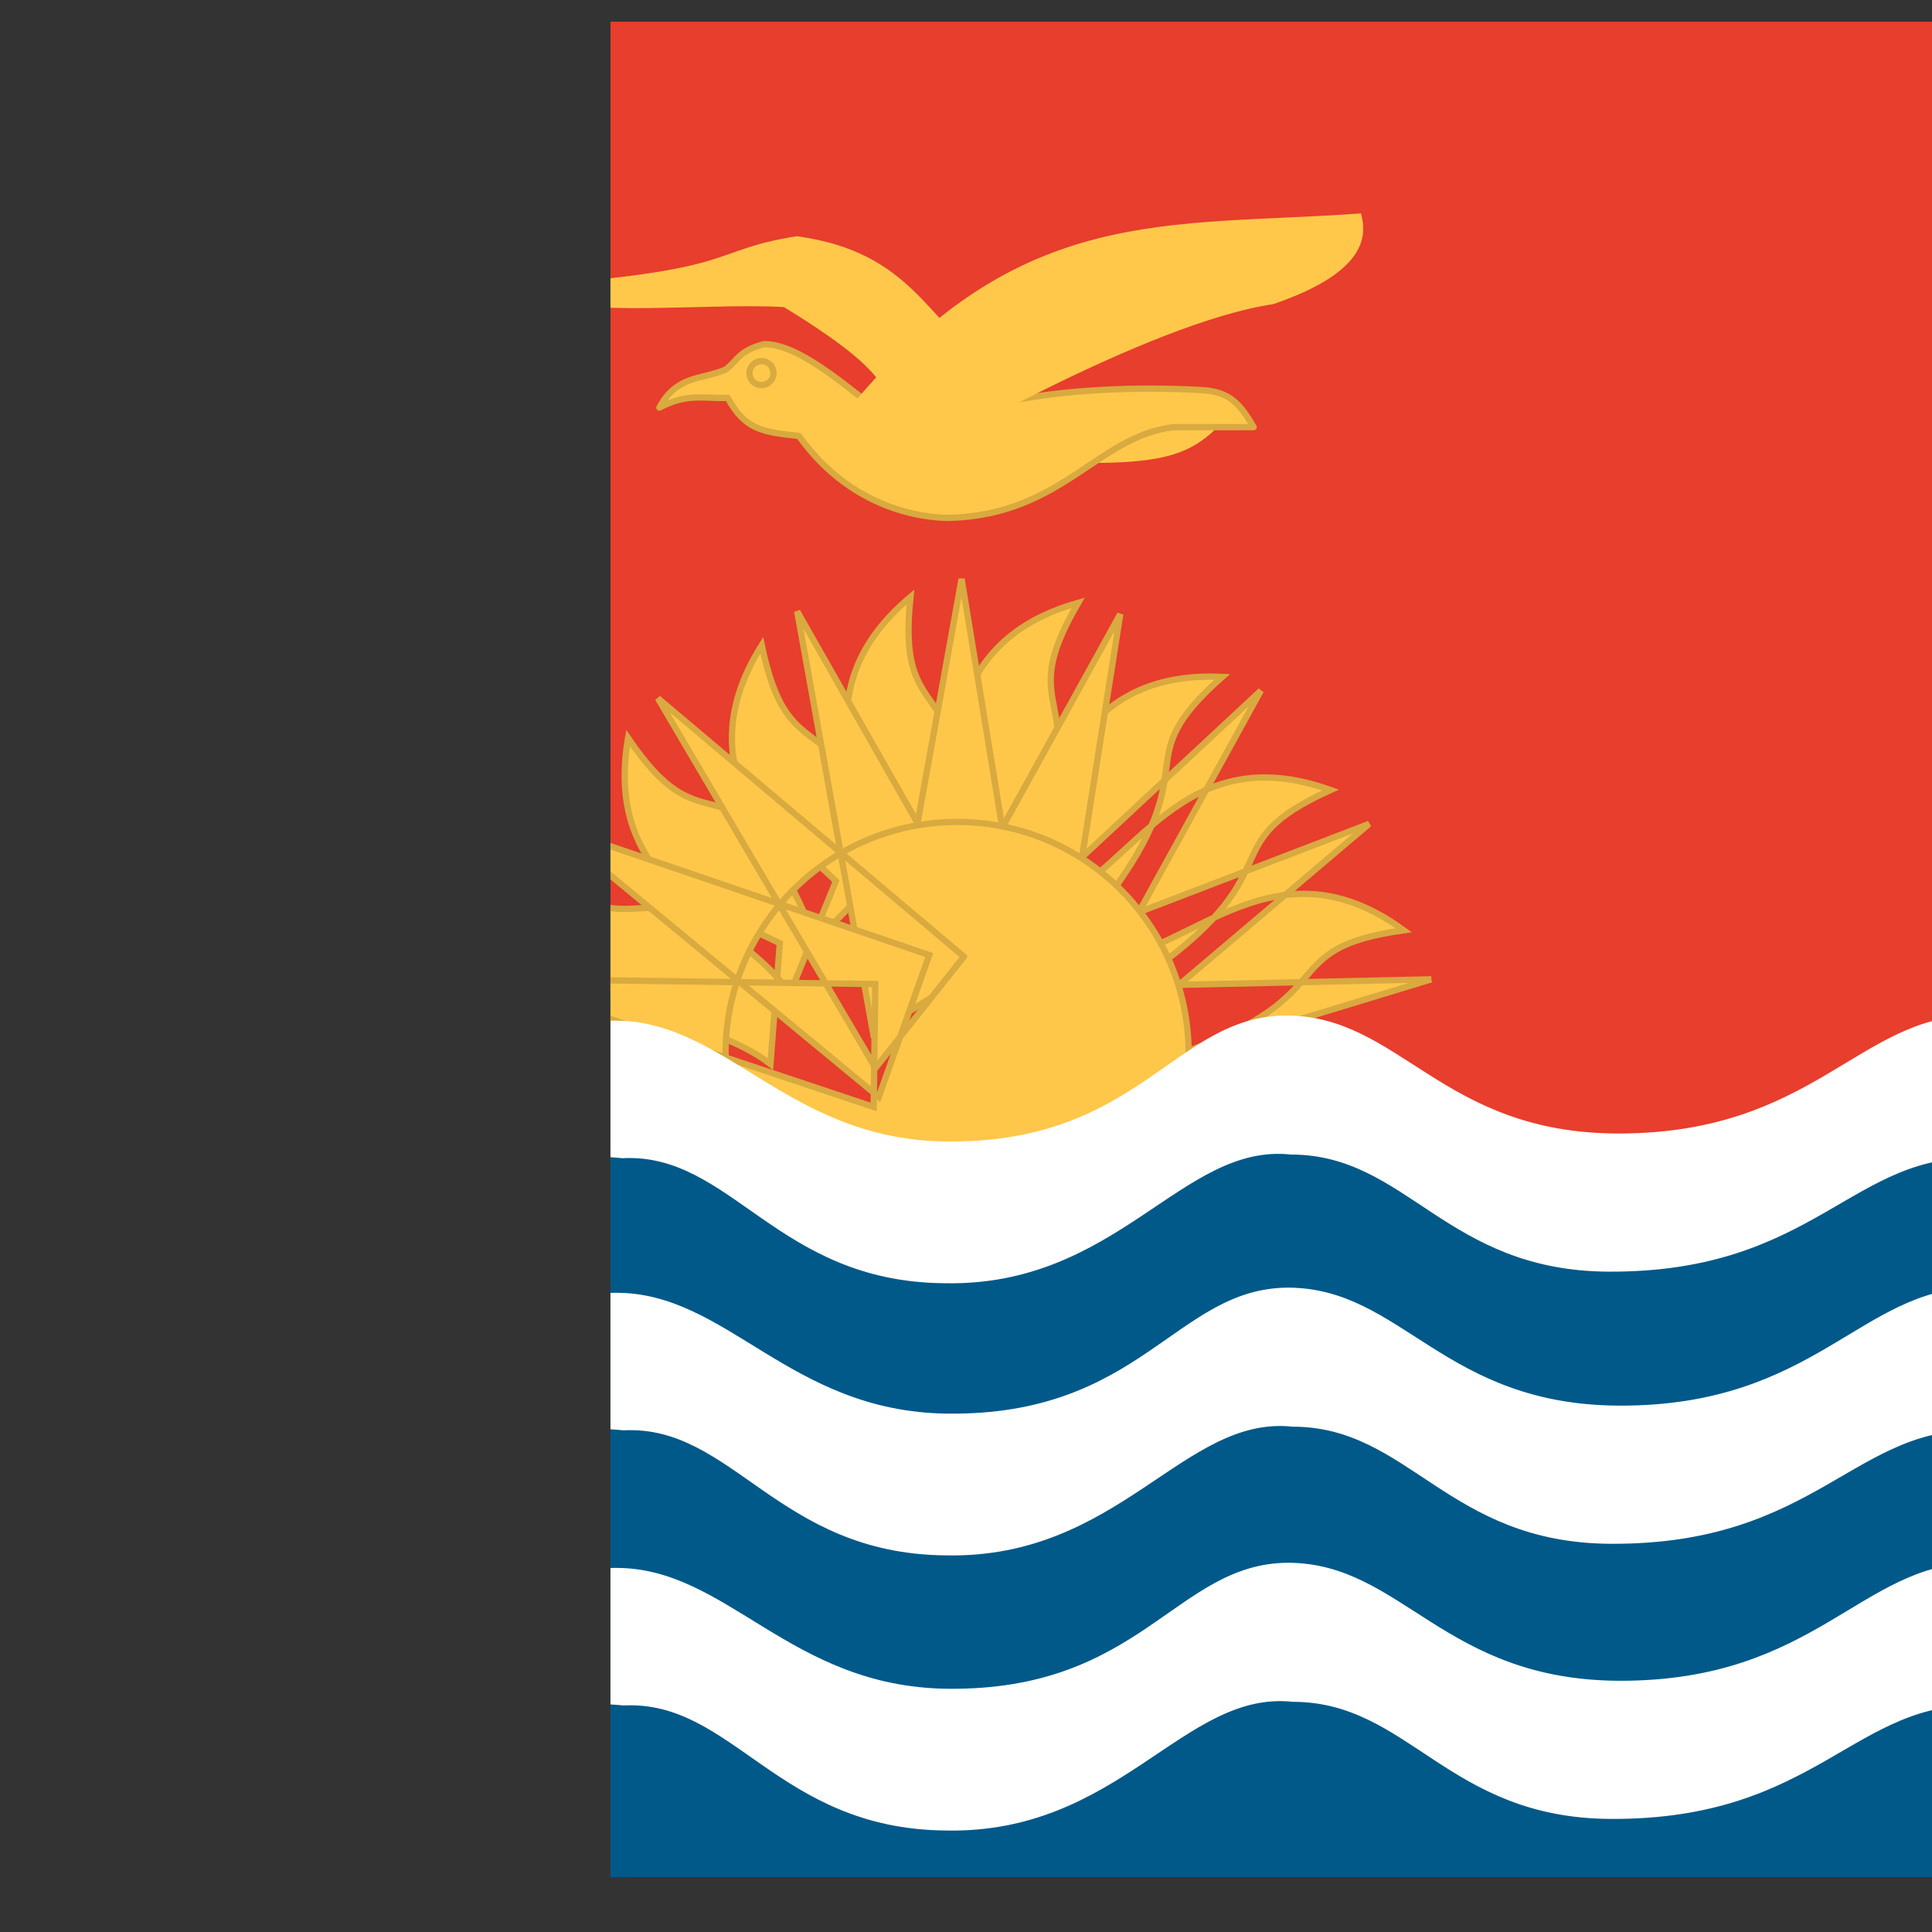 <svg xmlns="http://www.w3.org/2000/svg" height="512" width="512" viewBox="0 0 512 512"><rect x="0" y="0" width="512" height="512" fill="#333333" stroke="none"/><defs><clipPath id="a"><path fill-opacity=".67" d="M161.78 5.753h491.68v491.68h-491.68z"/></clipPath></defs><g clip-path="url(#a)"><path fill-rule="evenodd" fill="#e73e2d" d="M-164.282-.002h835.527v306.398h-835.527z"/><path d="M204.176 281.994c-19.429-15.167-55.615-10.037-61.575-51.268 27.707 21.462 22.677-1.226 64.06 19.223l-2.485 32.045zM209.343 263.256c-13.847-20.392-49.866-26.594-42.908-67.668 19.8 28.919 21.963 5.78 55.091 37.924l-12.183 29.744zM215.645 249.934c-4.999-24.137-35.91-43.639-13.777-78.933 7.239 34.292 18.085 13.738 36.407 56.106l-22.63 22.827zM230.165 237.546c2.652-24.507-20.778-52.558 11.122-79.353-3.638 34.86 12.994 18.628 17.424 64.575l-28.546 14.778zM243.087 227.599c12.453-21.272 2.559-56.457 42.633-67.843-17.591 30.314 4.23 22.314-10.54 66.048l-32.094 1.796zM261.954 230.216c18.553-16.229 20.32-52.735 61.937-50.834-26.291 23.177-3.061 22.504-30.93 59.303l-31.007-8.469zM278.491 239.773c22.499-10.069 34.904-44.448 74.128-30.415-31.935 14.439-9.531 20.614-46.972 47.611l-27.156-17.197zM292.31 254.853c24.423-3.329 46.003-32.827 79.694-8.321-34.71 4.867-14.949 17.098-58.476 32.466l-21.218-24.145zM379.311 259.532l-112.032 2.459 4.704 30.185 107.327-32.644zM362.838 218.333l-103.811 39.847 17.381 33.362 86.43-73.209zM280.425 280.552l53.706-97.506-82.381 76.678 28.674 20.828z" fill-rule="evenodd" stroke="#d8aa3f" stroke-width="1.665" fill="#fec74a"/><path d="M381.86 573.24l-13.513-82.602-15.405 82.535 28.918.067z" fill-rule="evenodd" transform="matrix(1.264 .418 -.415 1.256 34.91 -607.47)" stroke="#d8aa3f" stroke-width="1.254" fill="#fec74a"/><path d="M272.862 263.631l-18.03-110.212-19.982 110.694 38.012-.482z" fill-rule="evenodd" stroke="#d8aa3f" stroke-width="1.665" fill="#fec74a"/><path d="M378.51 569.67l-10.159-79.033-17.918 83.552 28.077-4.519z" fill-rule="evenodd" transform="matrix(1.227 -.509 .504 1.23 -487.984 -253.968)" stroke="#d8aa3f" stroke-width="1.253" fill="#fec74a"/><path d="M255.436 253.518l-81.077-68.458 57.65 97.973 23.427-29.514zM145.845 218.825l87.041 71.869 13.383-37.595-100.425-34.274zM231.959 260.791l-102.275-1.437 101.846 33.999.429-32.562zM314.997 279.179c0 33.887-27.471 61.358-61.358 61.358s-61.359-27.471-61.359-61.358 27.472-61.359 61.359-61.359 61.358 27.472 61.358 61.359z" fill-rule="evenodd" stroke="#d8aa3f" stroke-width="1.665" fill="#fec74a"/><path fill-rule="evenodd" fill="#005989" d="M-165.123 303.301h839.65v208.544h-839.65z"/><path d="M-165.602 453.83c15.612 7.226 37.979 25.311 61.902 25.295 40.03-.26 41.096-27.416 81.644-26.125 40.654 1.035 33.301 29.625 88.196 29.481 45.356-.118 60.007-34.653 99.103-30.515 28.953-1.491 40.804 32.702 85.307 33.136 46.158.987 63.105-37.268 92.062-34.101 30.845 0 40.951 30.81 84.226 31.032 55.118.279 64.808-32.067 99.291-29.997 24.544-.517 43.897 23.707 79.862 24.309 28.698.489 52.724-21.206 68.954-28.965l.803-36.815c-17.01 6.326-42.373 27.065-67.735 27.293-36.497 1.336-59.076-23.938-84.438-23.71-30.388.273-42.498 31.274-94.046 31.274-47.095 0-57.9-31.274-88.288-31.274-29.703.227-38.803 34.014-90.226 33.388-41.947-.505-58.291-32.251-87.996-32.023-31.489 0-64.051 30.87-98.919 29.38-48.125-2.034-58.523-29.38-90.012-29.38-23.534 0-48.933 25.626-77.285 26.053-28.197.434-59.873-25.499-62.807-26.053l.402 38.316zm0-72.912c15.612 7.226 37.979 25.311 61.902 25.295 40.03-.26 41.096-27.416 81.644-26.125 40.654 1.035 33.301 29.625 88.196 29.481 45.356-.118 60.007-34.653 99.103-30.515 28.953-1.491 40.804 32.702 85.307 33.136 46.158.987 63.105-37.268 92.062-34.101 30.845 0 40.951 30.81 84.226 31.032 55.118.279 64.808-32.067 99.291-29.997 24.544-.517 43.897 23.707 79.862 24.309 28.698.489 52.724-21.206 68.954-28.965l.803-36.815c-17.01 6.326-42.373 27.065-67.735 27.293-36.497 1.336-59.076-23.938-84.438-23.71-30.388.273-42.498 31.274-94.046 31.274-47.095 0-57.9-31.274-88.288-31.274-29.703.227-38.803 34.014-90.226 33.388-41.947-.505-58.291-32.251-87.996-32.023-31.489 0-64.051 30.87-98.919 29.38-48.125-2.034-58.523-29.38-90.012-29.38-23.534 0-48.933 25.626-77.285 26.053-28.197.434-59.873-25.499-62.807-26.053l.402 38.316zM-165.603 308.798c15.598 7.226 37.944 25.311 61.846 25.295 39.991-.26 41.056-27.416 81.567-26.125 40.616 1.035 33.269 29.625 88.113 29.481 45.313-.118 59.951-34.653 99.011-30.515 28.926-1.491 40.766 32.702 85.227 33.136 46.115.987 63.048-37.268 91.975-34.101 30.818 0 40.913 30.81 84.148 31.032 55.067.279 64.748-32.067 99.199-29.997 24.52-.517 43.854 23.707 79.787 24.309 28.671.489 52.675-21.206 68.889-28.965l.802-36.815c-16.994 6.326-42.333 27.065-67.672 27.293-36.463 1.336-59.019-23.938-84.358-23.71-30.359.273-42.457 31.274-93.959 31.274-47.05 0-57.845-31.274-88.205-31.274-29.676.227-38.767 34.014-90.14 33.388-41.909-.505-58.238-32.251-87.913-32.023-31.46 0-63.992 30.87-98.827 29.38-48.081-2.034-58.469-29.38-89.929-29.38-23.512 0-48.887 25.626-77.212 26.053-28.171.434-59.818-25.499-62.748-26.053l.402 38.316z" fill-rule="evenodd" fill="#fff"/><path d="M136.714 75.909c61.029-4.179 49.906-9.39 74.469-13.31 30.954 4.256 34.494 22.996 51.741 34.494 0 0-6.482 21.918-27.697 18.816-2.852-8.793 10.269-11.511-27.488-34.529-21.952-1.305-61.23 3.853-71.025-5.47zm189.213 33.957l-43.964 1.81v10.862c29.654.948 34.998-3.017 43.964-12.672z" fill-rule="evenodd" stroke="#d8aa3f" stroke-width="NaN" fill="#ffc84b"/><path stroke-linejoin="round" d="M174.732 108.015c7.663-3.919 11.474-2.319 18.112-2.579 4.569 8.276 8.88 9.051 18.879 10.087 15.258 21.464 36.723 21.723 39.826 21.723 29.913-.777 39.396-21.724 59.481-24.051h21.206c-3.534-6.034-6.293-9.484-13.965-9.827-15.775-.862-36.204-.431-54.049 3.621l-25.085 6.206c-7.329-3.534-25.258-22.326-36.723-21.982-6.724 1.81-6.724 4.138-10.085 6.724-6.466 2.759-12.932 1.437-17.596 10.078z" fill-rule="evenodd" stroke="#d8aa3f" stroke-width="1.665" fill="#ffc84b"/><path d="M358.735 100.737a3.048 3.048 0 1 1-6.096 0 3.048 3.048 0 0 1 6.096 0z" fill-rule="evenodd" stroke="#d8aa3f" stroke-width="1.599" fill="#ffc84b" transform="translate(-168.47 -5.991) scale(1.041)"/><path d="M225.429 107.762c44.912-54.135 84.134-47.499 135.255-51.205 1.724 6.294 1.121 15.69-23.275 24.051-33.36 4.914-93.101 40.084-93.359 40.084-11.122-.516-18.881-12.154-18.62-12.93z" fill-rule="evenodd" stroke="#d8aa3f" stroke-width="NaN" fill="#ffc84b"/><path d="M317.698 72.487l33.125 1.436m-36.719 3.97l24.144 1.97" stroke="#d9a43e" stroke-linecap="round" stroke-width="NaN" fill="none"/></g></svg>